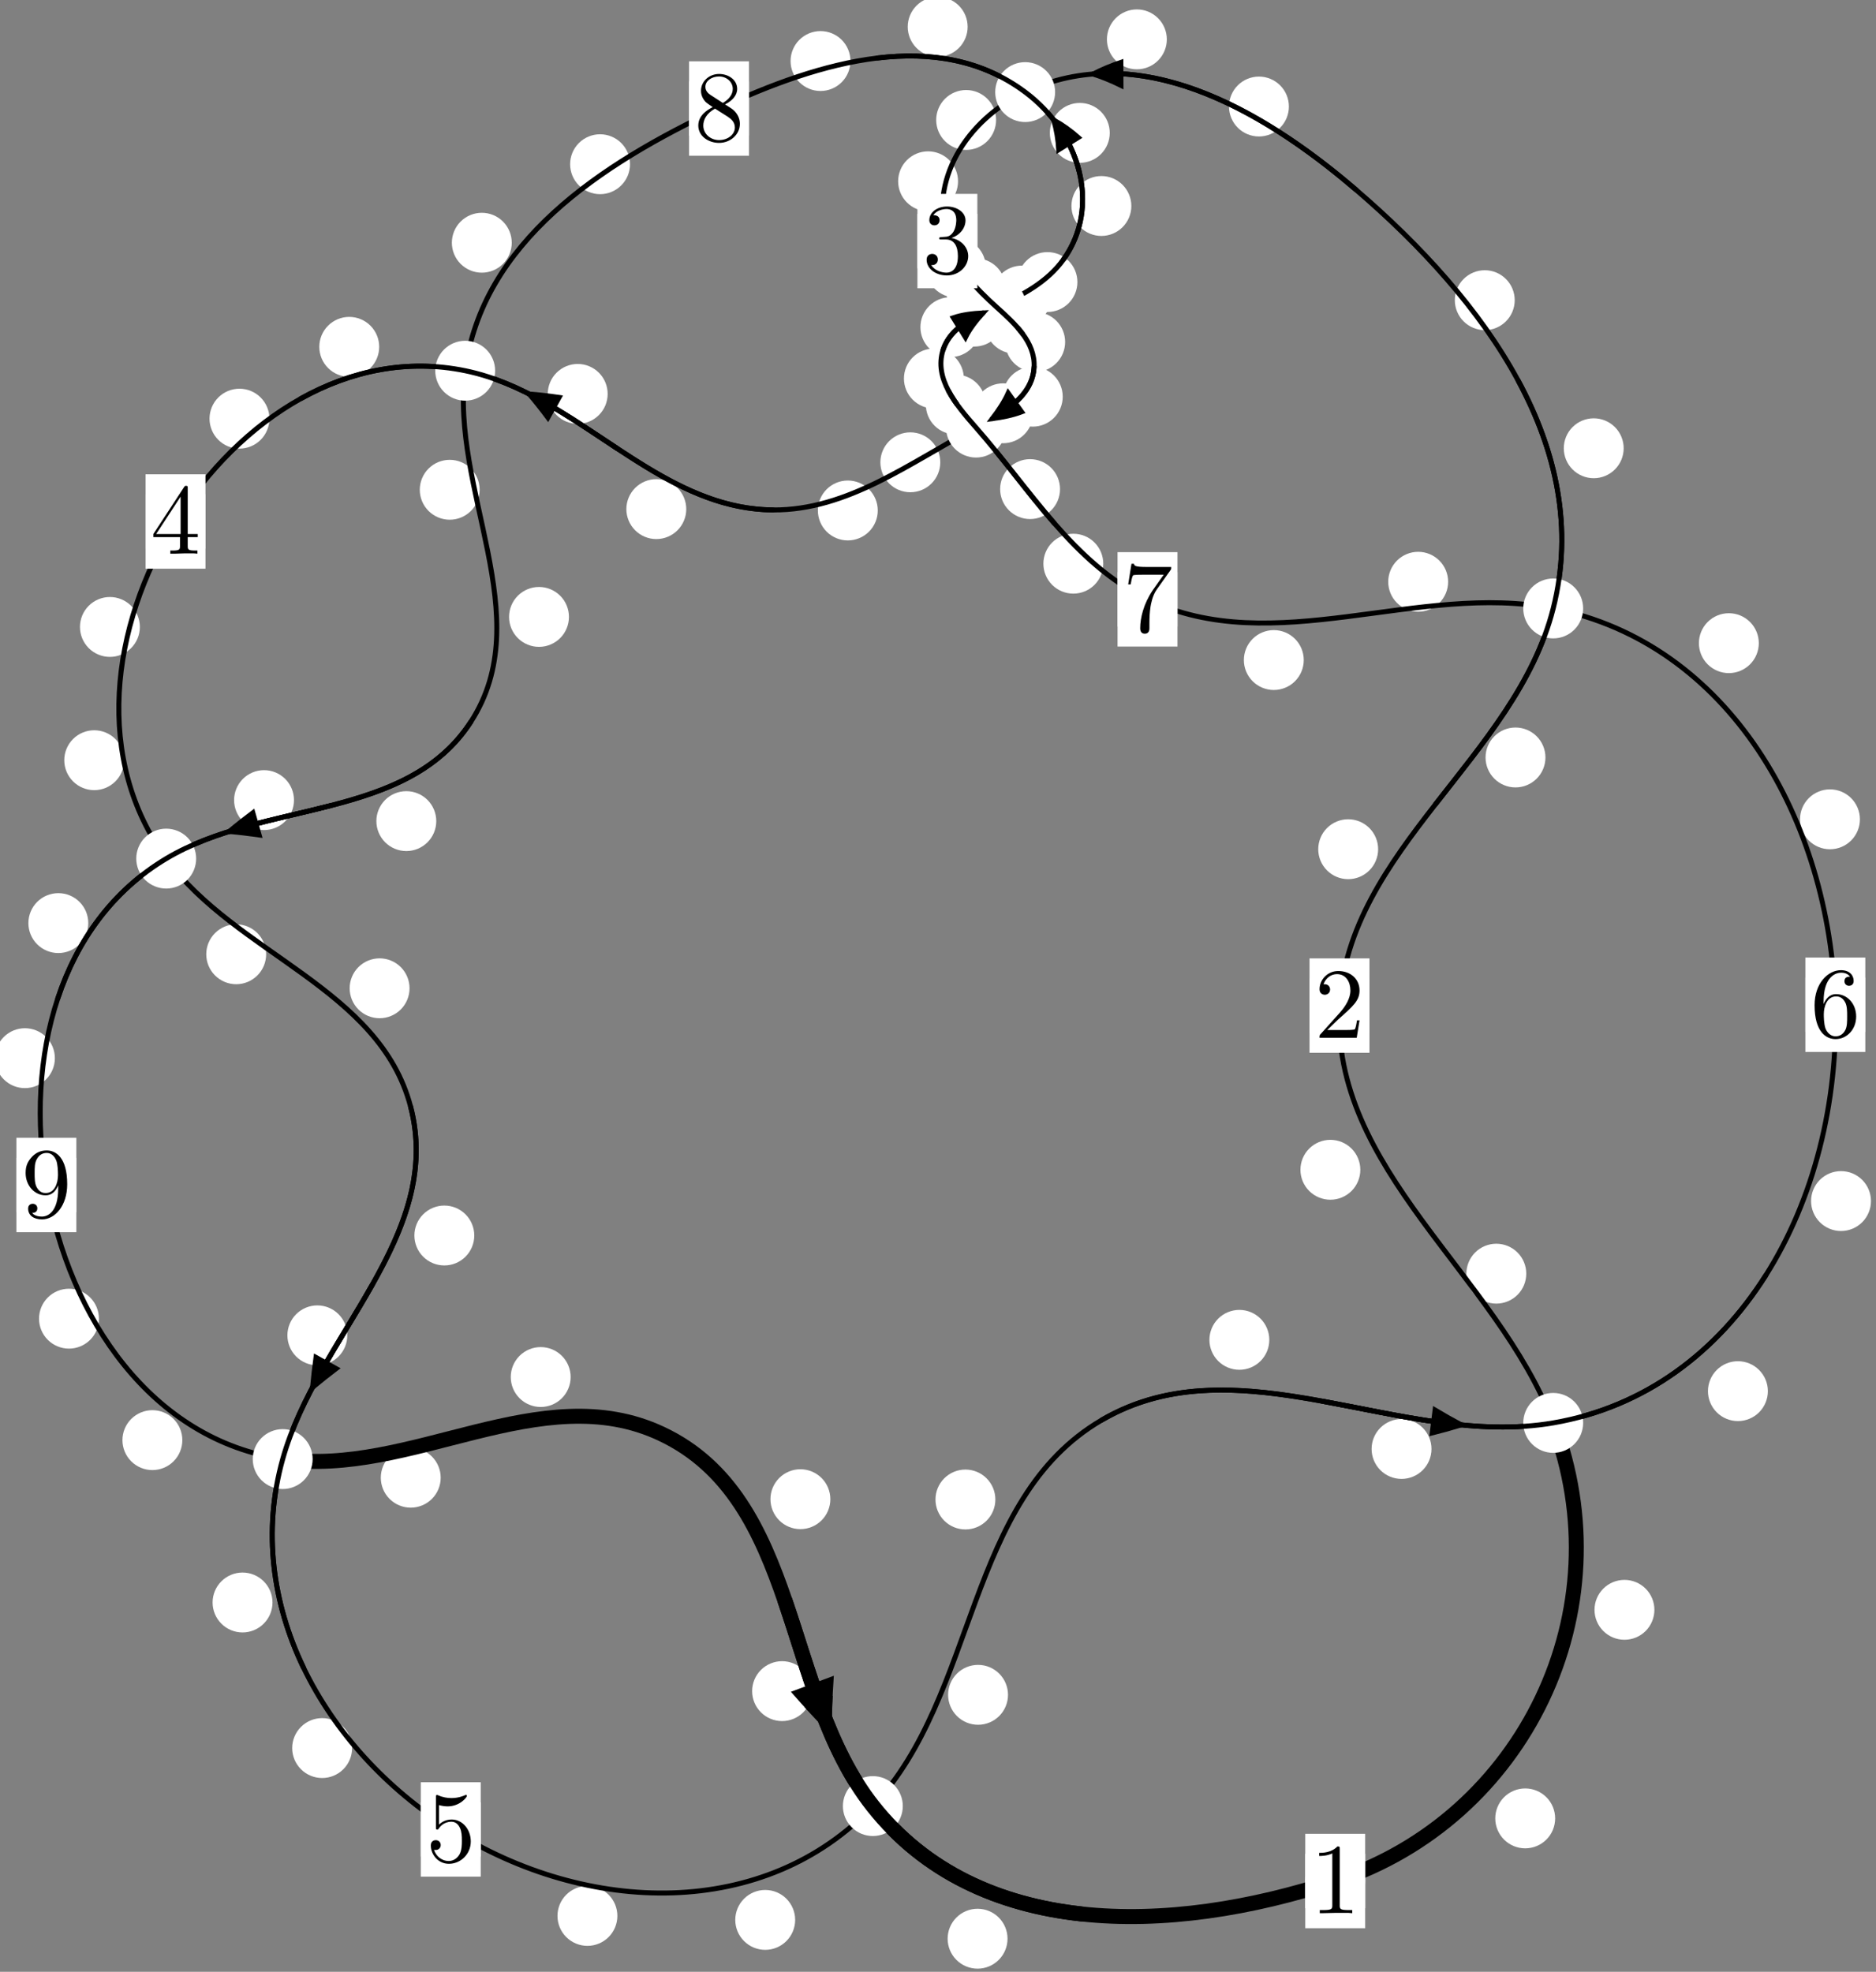 <?xml version="1.0"?>
<!-- Created by MetaPost 1.999 on 2021.07.06:0005 -->
<svg version="1.1" xmlns="http://www.w3.org/2000/svg" xmlns:xlink="http://www.w3.org/1999/xlink" width="187.213" height="196.778" viewBox="0 0 187.213 196.778">
<rect x="0" y="0" width="187.213" height="196.778" fill="#808080" stroke="none"/>
<!-- Original BoundingBox: -155.501526 -54.464813 31.711411 142.312958 -->
  <defs>
    <g transform="scale(0.01,0.01)" id="GLYPHcmr10_49">
      <path style="fill-rule: evenodd;" d="M294 -640C294 -664,294 -666,271 -666C209 -602,121 -602,89 -602L89 -571C109 -571,168 -571,220 -597L220 -79C220 -43,217 -31,127 -31L95 -31L95 -0L257 -0L130 -3L217 -3L257 -3L297 -3L384 -3L419 -0L419 -31L387 -31C297 -31,294 -42,294 -79"></path>
    </g>
    <g transform="scale(0.01,0.01)" id="GLYPHcmr10_50">
      <path style="fill-rule: evenodd;" d="M127 -77L233 -180C389 -318,449 -372,449 -472C449 -586,359 -666,237 -666C124 -666,50 -574,50 -485C50 -429,100 -429,103 -429C120 -429,155 -441,155 -482C155 -508,137 -534,102 -534C94 -534,92 -534,89 -533C112 -598,166 -635,224 -635C315 -635,358 -554,358 -472C358 -392,308 -313,253 -251L61 -37C50 -26,50 -24,50 -0L421 -0L449 -174L424 -174C419 -144,412 -100,402 -85C395 -77,329 -77,307 -77"></path>
    </g>
    <g transform="scale(0.01,0.01)" id="GLYPHcmr10_51">
      <path style="fill-rule: evenodd;" d="M290 -352C372 -379,430 -449,430 -528C430 -610,342 -666,246 -666C145 -666,69 -606,69 -530C69 -497,91 -478,120 -478C151 -478,171 -500,171 -529C171 -579,124 -579,109 -579C140 -628,206 -641,242 -641C283 -641,338 -619,338 -529C338 -517,336 -459,310 -415C280 -367,246 -364,221 -363C213 -362,189 -360,182 -360C174 -359,167 -358,167 -348C167 -337,174 -337,191 -337L235 -337C317 -337,354 -269,354 -171C354 -35,285 -6,241 -6C198 -6,123 -23,88 -82C123 -77,154 -99,154 -137C154 -173,127 -193,98 -193C74 -193,42 -179,42 -135C42 -44,135 22,244 22C366 22,457 -69,457 -171C457 -253,394 -331,290 -352"></path>
    </g>
    <g transform="scale(0.01,0.01)" id="GLYPHcmr10_52">
      <path style="fill-rule: evenodd;" d="M294 -165L294 -78C294 -42,292 -31,218 -31L197 -31L197 -0L332 -0L238 -3L290 -3L332 -3L374 -3L427 -3L468 -0L468 -31L447 -31C373 -31,371 -42,371 -78L371 -165L471 -165L471 -196L371 -196L371 -651C371 -671,371 -677,355 -677C346 -677,343 -677,335 -665L28 -196L28 -165M300 -196L56 -196L300 -569"></path>
    </g>
    <g transform="scale(0.01,0.01)" id="GLYPHcmr10_53">
      <path style="fill-rule: evenodd;" d="M449 -201C449 -320,367 -420,259 -420C211 -420,168 -404,132 -369L132 -564C152 -558,185 -551,217 -551C340 -551,410 -642,410 -655C410 -661,407 -666,400 -666C399 -666,397 -666,392 -663C372 -654,323 -634,256 -634C216 -634,170 -641,123 -662C115 -665,113 -665,111 -665C101 -665,101 -657,101 -641L101 -345C101 -327,101 -319,115 -319C122 -319,124 -322,128 -328C139 -344,176 -398,257 -398C309 -398,334 -352,342 -334C358 -297,360 -258,360 -208C360 -173,360 -113,336 -71C312 -32,275 -6,229 -6C156 -6,99 -59,82 -118C85 -117,88 -116,99 -116C132 -116,149 -141,149 -165C149 -189,132 -214,99 -214C85 -214,50 -207,50 -161C50 -75,119 22,231 22C347 22,449 -74,449 -201"></path>
    </g>
    <g transform="scale(0.01,0.01)" id="GLYPHcmr10_54">
      <path style="fill-rule: evenodd;" d="M132 -328L132 -352C132 -605,256 -641,307 -641C331 -641,373 -635,395 -601C380 -601,340 -601,340 -556C340 -525,364 -510,386 -510C402 -510,432 -519,432 -558C432 -618,388 -666,305 -666C177 -666,42 -537,42 -316C42 -49,158 22,251 22C362 22,457 -72,457 -204C457 -331,368 -427,257 -427C189 -427,152 -376,132 -328M251 -6C188 -6,158 -66,152 -81C134 -128,134 -208,134 -226C134 -304,166 -404,256 -404C272 -404,318 -404,349 -342C367 -305,367 -254,367 -205C367 -157,367 -107,350 -71C320 -11,274 -6,251 -6"></path>
    </g>
    <g transform="scale(0.01,0.01)" id="GLYPHcmr10_55">
      <path style="fill-rule: evenodd;" d="M476 -609C485 -621,485 -623,485 -644L242 -644C120 -644,118 -657,114 -676L89 -676L56 -470L81 -470C84 -486,93 -549,106 -561C113 -567,191 -567,204 -567L411 -567C400 -551,321 -442,299 -409C209 -274,176 -135,176 -33C176 -23,176 22,222 22C268 22,268 -23,268 -33L268 -84C268 -139,271 -194,279 -248C283 -271,297 -357,341 -419"></path>
    </g>
    <g transform="scale(0.01,0.01)" id="GLYPHcmr10_56">
      <path style="fill-rule: evenodd;" d="M163 -457C117 -487,113 -521,113 -538C113 -599,178 -641,249 -641C322 -641,386 -589,386 -517C386 -460,347 -412,287 -377M309 -362C381 -399,430 -451,430 -517C430 -609,341 -666,250 -666C150 -666,69 -592,69 -499C69 -481,71 -436,113 -389C124 -377,161 -352,186 -335C128 -306,42 -250,42 -151C42 -45,144 22,249 22C362 22,457 -61,457 -168C457 -204,446 -249,408 -291C389 -312,373 -322,309 -362M209 -320L332 -242C360 -223,407 -193,407 -132C407 -58,332 -6,250 -6C164 -6,92 -68,92 -151C92 -209,124 -273,209 -320"></path>
    </g>
    <g transform="scale(0.01,0.01)" id="GLYPHcmr10_57">
      <path style="fill-rule: evenodd;" d="M367 -318L367 -286C367 -52,263 -6,205 -6C188 -6,134 -8,107 -42C151 -42,159 -71,159 -88C159 -119,135 -134,113 -134C97 -134,67 -125,67 -86C67 -19,121 22,206 22C335 22,457 -114,457 -329C457 -598,342 -666,253 -666C198 -666,149 -648,106 -603C65 -558,42 -516,42 -441C42 -316,130 -218,242 -218C303 -218,344 -260,367 -318M243 -241C227 -241,181 -241,150 -304C132 -341,132 -391,132 -440C132 -494,132 -541,153 -578C180 -628,218 -641,253 -641C299 -641,332 -607,349 -562C361 -530,365 -467,365 -421C365 -338,331 -241,243 -241"></path>
    </g>
  </defs>
  <path d="M155.195 181.469C155.195 180.676,154.88 179.916,154.32 179.355C153.76 178.795,152.999 178.48,152.207 178.48C151.414 178.48,150.654 178.795,150.093 179.355C149.533 179.916,149.218 180.676,149.218 181.469C149.218 182.261,149.533 183.022,150.093 183.582C150.654 184.143,151.414 184.458,152.207 184.458C152.999 184.458,153.76 184.143,154.32 183.582C154.88 183.022,155.195 182.261,155.195 181.469Z" style="fill: rgb(100%,100%,100%);stroke: none;"></path>
  <path d="M136.235 187.718C136.235 186.926,135.92 186.165,135.36 185.605C134.799 185.045,134.039 184.73,133.247 184.73C132.454 184.73,131.694 185.045,131.133 185.605C130.573 186.165,130.258 186.926,130.258 187.718C130.258 188.511,130.573 189.271,131.133 189.832C131.694 190.392,132.454 190.707,133.247 190.707C134.039 190.707,134.799 190.392,135.36 189.832C135.92 189.271,136.235 188.511,136.235 187.718Z" style="fill: rgb(100%,100%,100%);stroke: none;"></path>
  <path d="M152.312 127.107C152.312 126.315,151.997 125.554,151.437 124.994C150.876 124.434,150.116 124.119,149.323 124.119C148.531 124.119,147.77 124.434,147.21 124.994C146.65 125.554,146.335 126.315,146.335 127.107C146.335 127.9,146.65 128.66,147.21 129.221C147.77 129.781,148.531 130.096,149.323 130.096C150.116 130.096,150.876 129.781,151.437 129.221C151.997 128.66,152.312 127.9,152.312 127.107Z" style="fill: rgb(100%,100%,100%);stroke: none;"></path>
  <path d="M165.099 160.654C165.099 159.862,164.784 159.102,164.224 158.541C163.663 157.981,162.903 157.666,162.111 157.666C161.318 157.666,160.558 157.981,159.997 158.541C159.437 159.102,159.122 159.862,159.122 160.654C159.122 161.447,159.437 162.207,159.997 162.768C160.558 163.328,161.318 163.643,162.111 163.643C162.903 163.643,163.663 163.328,164.224 162.768C164.784 162.207,165.099 161.447,165.099 160.654Z" style="fill: rgb(100%,100%,100%);stroke: none;"></path>
  <path d="M137.529 84.749C137.529 83.956,137.214 83.196,136.654 82.635C136.093 82.075,135.333 81.76,134.54 81.76C133.748 81.76,132.988 82.075,132.427 82.635C131.867 83.196,131.552 83.956,131.552 84.749C131.552 85.541,131.867 86.302,132.427 86.862C132.988 87.423,133.748 87.738,134.54 87.738C135.333 87.738,136.093 87.423,136.654 86.862C137.214 86.302,137.529 85.541,137.529 84.749Z" style="fill: rgb(100%,100%,100%);stroke: none;"></path>
  <path d="M135.752 116.74C135.752 115.947,135.437 115.187,134.877 114.626C134.316 114.066,133.556 113.751,132.763 113.751C131.971 113.751,131.21 114.066,130.65 114.626C130.09 115.187,129.775 115.947,129.775 116.74C129.775 117.532,130.09 118.292,130.65 118.853C131.21 119.413,131.971 119.728,132.763 119.728C133.556 119.728,134.316 119.413,134.877 118.853C135.437 118.292,135.752 117.532,135.752 116.74Z" style="fill: rgb(100%,100%,100%);stroke: none;"></path>
  <path d="M162.033 44.735C162.033 43.943,161.718 43.182,161.158 42.622C160.597 42.061,159.837 41.747,159.045 41.747C158.252 41.747,157.492 42.061,156.931 42.622C156.371 43.182,156.056 43.943,156.056 44.735C156.056 45.528,156.371 46.288,156.931 46.849C157.492 47.409,158.252 47.724,159.045 47.724C159.837 47.724,160.597 47.409,161.158 46.849C161.718 46.288,162.033 45.528,162.033 44.735Z" style="fill: rgb(100%,100%,100%);stroke: none;"></path>
  <path d="M154.226 75.593C154.226 74.8,153.911 74.04,153.351 73.48C152.79 72.919,152.03 72.604,151.237 72.604C150.445 72.604,149.684 72.919,149.124 73.48C148.564 74.04,148.249 74.8,148.249 75.593C148.249 76.386,148.564 77.146,149.124 77.706C149.684 78.267,150.445 78.582,151.237 78.582C152.03 78.582,152.79 78.267,153.351 77.706C153.911 77.146,154.226 76.386,154.226 75.593Z" style="fill: rgb(100%,100%,100%);stroke: none;"></path>
  <path d="M128.624 10.631C128.624 9.839,128.309 9.079,127.748 8.518C127.188 7.958,126.428 7.643,125.635 7.643C124.842 7.643,124.082 7.958,123.522 8.518C122.961 9.079,122.646 9.839,122.646 10.631C122.646 11.424,122.961 12.184,123.522 12.745C124.082 13.305,124.842 13.62,125.635 13.62C126.428 13.62,127.188 13.305,127.748 12.745C128.309 12.184,128.624 11.424,128.624 10.631Z" style="fill: rgb(100%,100%,100%);stroke: none;"></path>
  <path d="M151.159 29.957C151.159 29.164,150.844 28.404,150.284 27.844C149.723 27.283,148.963 26.968,148.171 26.968C147.378 26.968,146.618 27.283,146.057 27.844C145.497 28.404,145.182 29.164,145.182 29.957C145.182 30.75,145.497 31.51,146.057 32.07C146.618 32.631,147.378 32.946,148.171 32.946C148.963 32.946,149.723 32.631,150.284 32.07C150.844 31.51,151.159 30.75,151.159 29.957Z" style="fill: rgb(100%,100%,100%);stroke: none;"></path>
  <path d="M99.404 11.971C99.404 11.179,99.089 10.419,98.528 9.858C97.968 9.298,97.208 8.983,96.415 8.983C95.622 8.983,94.862 9.298,94.302 9.858C93.741 10.419,93.426 11.179,93.426 11.971C93.426 12.764,93.741 13.524,94.302 14.085C94.862 14.645,95.622 14.96,96.415 14.96C97.208 14.96,97.968 14.645,98.528 14.085C99.089 13.524,99.404 12.764,99.404 11.971Z" style="fill: rgb(100%,100%,100%);stroke: none;"></path>
  <path d="M116.442 3.928C116.442 3.135,116.127 2.375,115.566 1.815C115.006 1.254,114.246 0.939,113.453 0.939C112.66 0.939,111.9 1.254,111.34 1.815C110.779 2.375,110.464 3.135,110.464 3.928C110.464 4.721,110.779 5.481,111.34 6.041C111.9 6.602,112.66 6.917,113.453 6.917C114.246 6.917,115.006 6.602,115.566 6.041C116.127 5.481,116.442 4.721,116.442 3.928Z" style="fill: rgb(100%,100%,100%);stroke: none;"></path>
  <path d="M98.385 26.705C98.385 25.913,98.07 25.153,97.51 24.592C96.949 24.032,96.189 23.717,95.396 23.717C94.604 23.717,93.843 24.032,93.283 24.592C92.722 25.153,92.407 25.913,92.407 26.705C92.407 27.498,92.722 28.258,93.283 28.819C93.843 29.379,94.604 29.694,95.396 29.694C96.189 29.694,96.949 29.379,97.51 28.819C98.07 28.258,98.385 27.498,98.385 26.705Z" style="fill: rgb(100%,100%,100%);stroke: none;"></path>
  <path d="M95.607 18.092C95.607 17.299,95.292 16.539,94.731 15.979C94.171 15.418,93.411 15.103,92.618 15.103C91.825 15.103,91.065 15.418,90.505 15.979C89.944 16.539,89.629 17.299,89.629 18.092C89.629 18.885,89.944 19.645,90.505 20.205C91.065 20.766,91.825 21.081,92.618 21.081C93.411 21.081,94.171 20.766,94.731 20.205C95.292 19.645,95.607 18.885,95.607 18.092Z" style="fill: rgb(100%,100%,100%);stroke: none;"></path>
  <path d="M104.272 32.301C104.272 31.509,103.957 30.749,103.397 30.188C102.836 29.628,102.076 29.313,101.284 29.313C100.491 29.313,99.731 29.628,99.17 30.188C98.61 30.749,98.295 31.509,98.295 32.301C98.295 33.094,98.61 33.854,99.17 34.415C99.731 34.975,100.491 35.29,101.284 35.29C102.076 35.29,102.836 34.975,103.397 34.415C103.957 33.854,104.272 33.094,104.272 32.301Z" style="fill: rgb(100%,100%,100%);stroke: none;"></path>
  <path d="M100.354 28.767C100.354 27.974,100.039 27.214,99.479 26.653C98.918 26.093,98.158 25.778,97.366 25.778C96.573 25.778,95.813 26.093,95.252 26.653C94.692 27.214,94.377 27.974,94.377 28.767C94.377 29.559,94.692 30.319,95.252 30.88C95.813 31.44,96.573 31.755,97.366 31.755C98.158 31.755,98.918 31.44,99.479 30.88C100.039 30.319,100.354 29.559,100.354 28.767Z" style="fill: rgb(100%,100%,100%);stroke: none;"></path>
  <path d="M106.054 39.588C106.054 38.795,105.739 38.035,105.178 37.475C104.618 36.914,103.858 36.599,103.065 36.599C102.272 36.599,101.512 36.914,100.952 37.475C100.391 38.035,100.076 38.795,100.076 39.588C100.076 40.381,100.391 41.141,100.952 41.701C101.512 42.262,102.272 42.577,103.065 42.577C103.858 42.577,104.618 42.262,105.178 41.701C105.739 41.141,106.054 40.381,106.054 39.588Z" style="fill: rgb(100%,100%,100%);stroke: none;"></path>
  <path d="M106.294 34.128C106.294 33.335,105.979 32.575,105.418 32.014C104.858 31.454,104.098 31.139,103.305 31.139C102.512 31.139,101.752 31.454,101.192 32.014C100.631 32.575,100.316 33.335,100.316 34.128C100.316 34.92,100.631 35.68,101.192 36.241C101.752 36.801,102.512 37.116,103.305 37.116C104.098 37.116,104.858 36.801,105.418 36.241C105.979 35.68,106.294 34.92,106.294 34.128Z" style="fill: rgb(100%,100%,100%);stroke: none;"></path>
  <path d="M93.833 46.136C93.833 45.343,93.519 44.583,92.958 44.023C92.398 43.462,91.637 43.147,90.845 43.147C90.052 43.147,89.292 43.462,88.731 44.023C88.171 44.583,87.856 45.343,87.856 46.136C87.856 46.929,88.171 47.689,88.731 48.249C89.292 48.81,90.052 49.125,90.845 49.125C91.637 49.125,92.398 48.81,92.958 48.249C93.519 47.689,93.833 46.929,93.833 46.136Z" style="fill: rgb(100%,100%,100%);stroke: none;"></path>
  <path d="M103.094 41.245C103.094 40.452,102.779 39.692,102.218 39.131C101.658 38.571,100.898 38.256,100.105 38.256C99.312 38.256,98.552 38.571,97.992 39.131C97.431 39.692,97.116 40.452,97.116 41.245C97.116 42.037,97.431 42.797,97.992 43.358C98.552 43.918,99.312 44.233,100.105 44.233C100.898 44.233,101.658 43.918,102.218 43.358C102.779 42.797,103.094 42.037,103.094 41.245Z" style="fill: rgb(100%,100%,100%);stroke: none;"></path>
  <path d="M68.485 50.808C68.485 50.015,68.17 49.255,67.61 48.695C67.049 48.134,66.289 47.819,65.496 47.819C64.704 47.819,63.943 48.134,63.383 48.695C62.822 49.255,62.507 50.015,62.507 50.808C62.507 51.601,62.822 52.361,63.383 52.921C63.943 53.482,64.704 53.797,65.496 53.797C66.289 53.797,67.049 53.482,67.61 52.921C68.17 52.361,68.485 51.601,68.485 50.808Z" style="fill: rgb(100%,100%,100%);stroke: none;"></path>
  <path d="M87.596 50.943C87.596 50.151,87.281 49.39,86.721 48.83C86.16 48.269,85.4 47.954,84.607 47.954C83.815 47.954,83.054 48.269,82.494 48.83C81.934 49.39,81.619 50.151,81.619 50.943C81.619 51.736,81.934 52.496,82.494 53.057C83.054 53.617,83.815 53.932,84.607 53.932C85.4 53.932,86.16 53.617,86.721 53.057C87.281 52.496,87.596 51.736,87.596 50.943Z" style="fill: rgb(100%,100%,100%);stroke: none;"></path>
  <path d="M37.841 34.614C37.841 33.821,37.526 33.061,36.966 32.501C36.405 31.94,35.645 31.625,34.852 31.625C34.06 31.625,33.3 31.94,32.739 32.501C32.179 33.061,31.864 33.821,31.864 34.614C31.864 35.407,32.179 36.167,32.739 36.727C33.3 37.288,34.06 37.603,34.852 37.603C35.645 37.603,36.405 37.288,36.966 36.727C37.526 36.167,37.841 35.407,37.841 34.614Z" style="fill: rgb(100%,100%,100%);stroke: none;"></path>
  <path d="M60.641 39.31C60.641 38.517,60.326 37.757,59.766 37.197C59.205 36.636,58.445 36.321,57.652 36.321C56.86 36.321,56.1 36.636,55.539 37.197C54.979 37.757,54.664 38.517,54.664 39.31C54.664 40.103,54.979 40.863,55.539 41.423C56.1 41.984,56.86 42.299,57.652 42.299C58.445 42.299,59.205 41.984,59.766 41.423C60.326 40.863,60.641 40.103,60.641 39.31Z" style="fill: rgb(100%,100%,100%);stroke: none;"></path>
  <path d="M13.957 62.568C13.957 61.775,13.642 61.015,13.082 60.454C12.521 59.894,11.761 59.579,10.968 59.579C10.176 59.579,9.415 59.894,8.855 60.454C8.295 61.015,7.98 61.775,7.98 62.568C7.98 63.36,8.295 64.12,8.855 64.681C9.415 65.241,10.176 65.556,10.968 65.556C11.761 65.556,12.521 65.241,13.082 64.681C13.642 64.12,13.957 63.36,13.957 62.568Z" style="fill: rgb(100%,100%,100%);stroke: none;"></path>
  <path d="M26.886 41.781C26.886 40.988,26.571 40.228,26.011 39.668C25.451 39.107,24.69 38.792,23.898 38.792C23.105 38.792,22.345 39.107,21.784 39.668C21.224 40.228,20.909 40.988,20.909 41.781C20.909 42.574,21.224 43.334,21.784 43.894C22.345 44.455,23.105 44.77,23.898 44.77C24.69 44.77,25.451 44.455,26.011 43.894C26.571 43.334,26.886 42.574,26.886 41.781Z" style="fill: rgb(100%,100%,100%);stroke: none;"></path>
  <path d="M26.56 95.232C26.56 94.439,26.245 93.679,25.685 93.118C25.124 92.558,24.364 92.243,23.572 92.243C22.779 92.243,22.019 92.558,21.458 93.118C20.898 93.679,20.583 94.439,20.583 95.232C20.583 96.025,20.898 96.785,21.458 97.345C22.019 97.906,22.779 98.221,23.572 98.221C24.364 98.221,25.124 97.906,25.685 97.345C26.245 96.785,26.56 96.025,26.56 95.232Z" style="fill: rgb(100%,100%,100%);stroke: none;"></path>
  <path d="M12.391 75.866C12.391 75.073,12.076 74.313,11.516 73.753C10.955 73.192,10.195 72.877,9.402 72.877C8.61 72.877,7.849 73.192,7.289 73.753C6.728 74.313,6.414 75.073,6.414 75.866C6.414 76.659,6.728 77.419,7.289 77.979C7.849 78.54,8.61 78.855,9.402 78.855C10.195 78.855,10.955 78.54,11.516 77.979C12.076 77.419,12.391 76.659,12.391 75.866Z" style="fill: rgb(100%,100%,100%);stroke: none;"></path>
  <path d="M47.33 123.299C47.33 122.506,47.015 121.746,46.455 121.186C45.894 120.625,45.134 120.31,44.341 120.31C43.549 120.31,42.789 120.625,42.228 121.186C41.668 121.746,41.353 122.506,41.353 123.299C41.353 124.092,41.668 124.852,42.228 125.412C42.789 125.973,43.549 126.288,44.341 126.288C45.134 126.288,45.894 125.973,46.455 125.412C47.015 124.852,47.33 124.092,47.33 123.299Z" style="fill: rgb(100%,100%,100%);stroke: none;"></path>
  <path d="M40.87 98.627C40.87 97.835,40.555 97.075,39.995 96.514C39.434 95.954,38.674 95.639,37.881 95.639C37.089 95.639,36.328 95.954,35.768 96.514C35.208 97.075,34.893 97.835,34.893 98.627C34.893 99.42,35.208 100.18,35.768 100.741C36.328 101.301,37.089 101.616,37.881 101.616C38.674 101.616,39.434 101.301,39.995 100.741C40.555 100.18,40.87 99.42,40.87 98.627Z" style="fill: rgb(100%,100%,100%);stroke: none;"></path>
  <path d="M27.193 159.923C27.193 159.13,26.878 158.37,26.317 157.81C25.757 157.249,24.997 156.934,24.204 156.934C23.411 156.934,22.651 157.249,22.091 157.81C21.53 158.37,21.215 159.13,21.215 159.923C21.215 160.716,21.53 161.476,22.091 162.036C22.651 162.597,23.411 162.912,24.204 162.912C24.997 162.912,25.757 162.597,26.317 162.036C26.878 161.476,27.193 160.716,27.193 159.923Z" style="fill: rgb(100%,100%,100%);stroke: none;"></path>
  <path d="M34.658 133.263C34.658 132.47,34.343 131.71,33.783 131.15C33.222 130.589,32.462 130.274,31.669 130.274C30.877 130.274,30.117 130.589,29.556 131.15C28.996 131.71,28.681 132.47,28.681 133.263C28.681 134.056,28.996 134.816,29.556 135.376C30.117 135.937,30.877 136.252,31.669 136.252C32.462 136.252,33.222 135.937,33.783 135.376C34.343 134.816,34.658 134.056,34.658 133.263Z" style="fill: rgb(100%,100%,100%);stroke: none;"></path>
  <path d="M61.61 191.2C61.61 190.407,61.295 189.647,60.735 189.087C60.174 188.526,59.414 188.211,58.622 188.211C57.829 188.211,57.069 188.526,56.508 189.087C55.948 189.647,55.633 190.407,55.633 191.2C55.633 191.993,55.948 192.753,56.508 193.313C57.069 193.874,57.829 194.189,58.622 194.189C59.414 194.189,60.174 193.874,60.735 193.313C61.295 192.753,61.61 191.993,61.61 191.2Z" style="fill: rgb(100%,100%,100%);stroke: none;"></path>
  <path d="M35.137 174.451C35.137 173.658,34.822 172.898,34.261 172.338C33.701 171.777,32.941 171.462,32.148 171.462C31.355 171.462,30.595 171.777,30.035 172.338C29.474 172.898,29.159 173.658,29.159 174.451C29.159 175.244,29.474 176.004,30.035 176.564C30.595 177.125,31.355 177.44,32.148 177.44C32.941 177.44,33.701 177.125,34.261 176.564C34.822 176.004,35.137 175.244,35.137 174.451Z" style="fill: rgb(100%,100%,100%);stroke: none;"></path>
  <path d="M100.593 169.137C100.593 168.345,100.278 167.584,99.717 167.024C99.157 166.463,98.397 166.148,97.604 166.148C96.811 166.148,96.051 166.463,95.491 167.024C94.93 167.584,94.615 168.345,94.615 169.137C94.615 169.93,94.93 170.69,95.491 171.251C96.051 171.811,96.811 172.126,97.604 172.126C98.397 172.126,99.157 171.811,99.717 171.251C100.278 170.69,100.593 169.93,100.593 169.137Z" style="fill: rgb(100%,100%,100%);stroke: none;"></path>
  <path d="M79.352 191.599C79.352 190.806,79.037 190.046,78.477 189.485C77.917 188.925,77.156 188.61,76.364 188.61C75.571 188.61,74.811 188.925,74.25 189.485C73.69 190.046,73.375 190.806,73.375 191.599C73.375 192.391,73.69 193.152,74.25 193.712C74.811 194.273,75.571 194.588,76.364 194.588C77.156 194.588,77.917 194.273,78.477 193.712C79.037 193.152,79.352 192.391,79.352 191.599Z" style="fill: rgb(100%,100%,100%);stroke: none;"></path>
  <path d="M126.669 133.712C126.669 132.919,126.354 132.159,125.794 131.598C125.234 131.038,124.473 130.723,123.681 130.723C122.888 130.723,122.128 131.038,121.567 131.598C121.007 132.159,120.692 132.919,120.692 133.712C120.692 134.504,121.007 135.264,121.567 135.825C122.128 136.385,122.888 136.7,123.681 136.7C124.473 136.7,125.234 136.385,125.794 135.825C126.354 135.264,126.669 134.504,126.669 133.712Z" style="fill: rgb(100%,100%,100%);stroke: none;"></path>
  <path d="M99.331 149.645C99.331 148.852,99.016 148.092,98.456 147.532C97.896 146.971,97.135 146.656,96.343 146.656C95.55 146.656,94.79 146.971,94.229 147.532C93.669 148.092,93.354 148.852,93.354 149.645C93.354 150.438,93.669 151.198,94.229 151.758C94.79 152.319,95.55 152.634,96.343 152.634C97.135 152.634,97.896 152.319,98.456 151.758C99.016 151.198,99.331 150.438,99.331 149.645Z" style="fill: rgb(100%,100%,100%);stroke: none;"></path>
  <path d="M176.422 138.832C176.422 138.039,176.107 137.279,175.546 136.718C174.986 136.158,174.226 135.843,173.433 135.843C172.64 135.843,171.88 136.158,171.32 136.718C170.759 137.279,170.444 138.039,170.444 138.832C170.444 139.624,170.759 140.384,171.32 140.945C171.88 141.505,172.64 141.82,173.433 141.82C174.226 141.82,174.986 141.505,175.546 140.945C176.107 140.384,176.422 139.624,176.422 138.832Z" style="fill: rgb(100%,100%,100%);stroke: none;"></path>
  <path d="M142.854 144.601C142.854 143.809,142.539 143.049,141.979 142.488C141.418 141.928,140.658 141.613,139.866 141.613C139.073 141.613,138.313 141.928,137.752 142.488C137.192 143.049,136.877 143.809,136.877 144.601C136.877 145.394,137.192 146.154,137.752 146.715C138.313 147.275,139.073 147.59,139.866 147.59C140.658 147.59,141.418 147.275,141.979 146.715C142.539 146.154,142.854 145.394,142.854 144.601Z" style="fill: rgb(100%,100%,100%);stroke: none;"></path>
  <path d="M185.608 81.765C185.608 80.972,185.293 80.212,184.732 79.651C184.172 79.091,183.412 78.776,182.619 78.776C181.826 78.776,181.066 79.091,180.506 79.651C179.945 80.212,179.63 80.972,179.63 81.765C179.63 82.557,179.945 83.317,180.506 83.878C181.066 84.438,181.826 84.753,182.619 84.753C183.412 84.753,184.172 84.438,184.732 83.878C185.293 83.317,185.608 82.557,185.608 81.765Z" style="fill: rgb(100%,100%,100%);stroke: none;"></path>
  <path d="M186.711 119.861C186.711 119.068,186.396 118.308,185.836 117.747C185.276 117.187,184.515 116.872,183.723 116.872C182.93 116.872,182.17 117.187,181.609 117.747C181.049 118.308,180.734 119.068,180.734 119.861C180.734 120.653,181.049 121.414,181.609 121.974C182.17 122.535,182.93 122.85,183.723 122.85C184.515 122.85,185.276 122.535,185.836 121.974C186.396 121.414,186.711 120.653,186.711 119.861Z" style="fill: rgb(100%,100%,100%);stroke: none;"></path>
  <path d="M144.514 58.058C144.514 57.265,144.199 56.505,143.638 55.945C143.078 55.384,142.318 55.069,141.525 55.069C140.732 55.069,139.972 55.384,139.411 55.945C138.851 56.505,138.536 57.265,138.536 58.058C138.536 58.851,138.851 59.611,139.411 60.171C139.972 60.732,140.732 61.047,141.525 61.047C142.318 61.047,143.078 60.732,143.638 60.171C144.199 59.611,144.514 58.851,144.514 58.058Z" style="fill: rgb(100%,100%,100%);stroke: none;"></path>
  <path d="M175.518 64.185C175.518 63.392,175.203 62.632,174.642 62.072C174.082 61.511,173.321 61.196,172.529 61.196C171.736 61.196,170.976 61.511,170.415 62.072C169.855 62.632,169.54 63.392,169.54 64.185C169.54 64.978,169.855 65.738,170.415 66.298C170.976 66.859,171.736 67.174,172.529 67.174C173.321 67.174,174.082 66.859,174.642 66.298C175.203 65.738,175.518 64.978,175.518 64.185Z" style="fill: rgb(100%,100%,100%);stroke: none;"></path>
  <path d="M110.099 56.254C110.099 55.461,109.784 54.701,109.224 54.14C108.663 53.58,107.903 53.265,107.111 53.265C106.318 53.265,105.558 53.58,104.997 54.14C104.437 54.701,104.122 55.461,104.122 56.254C104.122 57.046,104.437 57.807,104.997 58.367C105.558 58.928,106.318 59.242,107.111 59.242C107.903 59.242,108.663 58.928,109.224 58.367C109.784 57.807,110.099 57.046,110.099 56.254Z" style="fill: rgb(100%,100%,100%);stroke: none;"></path>
  <path d="M130.107 65.871C130.107 65.078,129.792 64.318,129.232 63.757C128.671 63.197,127.911 62.882,127.119 62.882C126.326 62.882,125.566 63.197,125.005 63.757C124.445 64.318,124.13 65.078,124.13 65.871C124.13 66.663,124.445 67.424,125.005 67.984C125.566 68.544,126.326 68.859,127.119 68.859C127.911 68.859,128.671 68.544,129.232 67.984C129.792 67.424,130.107 66.663,130.107 65.871Z" style="fill: rgb(100%,100%,100%);stroke: none;"></path>
  <path d="M98.368 40.373C98.368 39.581,98.053 38.82,97.493 38.26C96.932 37.699,96.172 37.385,95.379 37.385C94.587 37.385,93.826 37.699,93.266 38.26C92.706 38.82,92.391 39.581,92.391 40.373C92.391 41.166,92.706 41.926,93.266 42.487C93.826 43.047,94.587 43.362,95.379 43.362C96.172 43.362,96.932 43.047,97.493 42.487C98.053 41.926,98.368 41.166,98.368 40.373Z" style="fill: rgb(100%,100%,100%);stroke: none;"></path>
  <path d="M105.784 48.811C105.784 48.018,105.469 47.258,104.909 46.698C104.348 46.137,103.588 45.822,102.795 45.822C102.003 45.822,101.243 46.137,100.682 46.698C100.122 47.258,99.807 48.018,99.807 48.811C99.807 49.604,100.122 50.364,100.682 50.925C101.243 51.485,102.003 51.8,102.795 51.8C103.588 51.8,104.348 51.485,104.909 50.925C105.469 50.364,105.784 49.604,105.784 48.811Z" style="fill: rgb(100%,100%,100%);stroke: none;"></path>
  <path d="M97.829 32.649C97.829 31.856,97.514 31.096,96.953 30.535C96.393 29.975,95.633 29.66,94.84 29.66C94.047 29.66,93.287 29.975,92.727 30.535C92.166 31.096,91.851 31.856,91.851 32.649C91.851 33.441,92.166 34.202,92.727 34.762C93.287 35.322,94.047 35.637,94.84 35.637C95.633 35.637,96.393 35.322,96.953 34.762C97.514 34.202,97.829 33.441,97.829 32.649Z" style="fill: rgb(100%,100%,100%);stroke: none;"></path>
  <path d="M96.184 37.776C96.184 36.983,95.869 36.223,95.309 35.663C94.748 35.102,93.988 34.787,93.196 34.787C92.403 34.787,91.643 35.102,91.082 35.663C90.522 36.223,90.207 36.983,90.207 37.776C90.207 38.569,90.522 39.329,91.082 39.889C91.643 40.45,92.403 40.765,93.196 40.765C93.988 40.765,94.748 40.45,95.309 39.889C95.869 39.329,96.184 38.569,96.184 37.776Z" style="fill: rgb(100%,100%,100%);stroke: none;"></path>
  <path d="M104.976 29.496C104.976 28.703,104.661 27.943,104.1 27.382C103.54 26.822,102.78 26.507,101.987 26.507C101.194 26.507,100.434 26.822,99.874 27.382C99.313 27.943,98.998 28.703,98.998 29.496C98.998 30.288,99.313 31.049,99.874 31.609C100.434 32.17,101.194 32.484,101.987 32.484C102.78 32.484,103.54 32.17,104.1 31.609C104.661 31.049,104.976 30.288,104.976 29.496Z" style="fill: rgb(100%,100%,100%);stroke: none;"></path>
  <path d="M100.216 31.599C100.216 30.806,99.901 30.046,99.34 29.485C98.78 28.925,98.02 28.61,97.227 28.61C96.434 28.61,95.674 28.925,95.114 29.485C94.553 30.046,94.238 30.806,94.238 31.599C94.238 32.391,94.553 33.152,95.114 33.712C95.674 34.273,96.434 34.587,97.227 34.587C98.02 34.587,98.78 34.273,99.34 33.712C99.901 33.152,100.216 32.391,100.216 31.599Z" style="fill: rgb(100%,100%,100%);stroke: none;"></path>
  <path d="M112.901 20.557C112.901 19.764,112.586 19.004,112.026 18.444C111.465 17.883,110.705 17.568,109.913 17.568C109.12 17.568,108.36 17.883,107.799 18.444C107.239 19.004,106.924 19.764,106.924 20.557C106.924 21.35,107.239 22.11,107.799 22.67C108.36 23.231,109.12 23.546,109.913 23.546C110.705 23.546,111.465 23.231,112.026 22.67C112.586 22.11,112.901 21.35,112.901 20.557Z" style="fill: rgb(100%,100%,100%);stroke: none;"></path>
  <path d="M107.518 28.147C107.518 27.355,107.203 26.595,106.643 26.034C106.082 25.474,105.322 25.159,104.529 25.159C103.737 25.159,102.976 25.474,102.416 26.034C101.855 26.595,101.54 27.355,101.54 28.147C101.54 28.94,101.855 29.7,102.416 30.261C102.976 30.821,103.737 31.136,104.529 31.136C105.322 31.136,106.082 30.821,106.643 30.261C107.203 29.7,107.518 28.94,107.518 28.147Z" style="fill: rgb(100%,100%,100%);stroke: none;"></path>
  <path d="M96.564 2.676C96.564 1.883,96.249 1.123,95.688 0.562C95.128 0.002,94.368 -0.313,93.575 -0.313C92.782 -0.313,92.022 0.002,91.462 0.562C90.901 1.123,90.586 1.883,90.586 2.676C90.586 3.468,90.901 4.229,91.462 4.789C92.022 5.35,92.782 5.665,93.575 5.665C94.368 5.665,95.128 5.35,95.688 4.789C96.249 4.229,96.564 3.468,96.564 2.676Z" style="fill: rgb(100%,100%,100%);stroke: none;"></path>
  <path d="M110.747 13.261C110.747 12.468,110.432 11.708,109.871 11.148C109.311 10.587,108.551 10.272,107.758 10.272C106.965 10.272,106.205 10.587,105.645 11.148C105.084 11.708,104.769 12.468,104.769 13.261C104.769 14.054,105.084 14.814,105.645 15.374C106.205 15.935,106.965 16.25,107.758 16.25C108.551 16.25,109.311 15.935,109.871 15.374C110.432 14.814,110.747 14.054,110.747 13.261Z" style="fill: rgb(100%,100%,100%);stroke: none;"></path>
  <path d="M62.872 16.388C62.872 15.595,62.557 14.835,61.996 14.275C61.436 13.714,60.675 13.399,59.883 13.399C59.09 13.399,58.33 13.714,57.769 14.275C57.209 14.835,56.894 15.595,56.894 16.388C56.894 17.181,57.209 17.941,57.769 18.501C58.33 19.062,59.09 19.377,59.883 19.377C60.675 19.377,61.436 19.062,61.996 18.501C62.557 17.941,62.872 17.181,62.872 16.388Z" style="fill: rgb(100%,100%,100%);stroke: none;"></path>
  <path d="M84.871 6.091C84.871 5.298,84.556 4.538,83.996 3.978C83.435 3.417,82.675 3.102,81.882 3.102C81.09 3.102,80.329 3.417,79.769 3.978C79.209 4.538,78.894 5.298,78.894 6.091C78.894 6.884,79.209 7.644,79.769 8.204C80.329 8.765,81.09 9.08,81.882 9.08C82.675 9.08,83.435 8.765,83.996 8.204C84.556 7.644,84.871 6.884,84.871 6.091Z" style="fill: rgb(100%,100%,100%);stroke: none;"></path>
  <path d="M47.868 48.877C47.868 48.084,47.553 47.324,46.993 46.764C46.432 46.203,45.672 45.888,44.88 45.888C44.087 45.888,43.327 46.203,42.766 46.764C42.206 47.324,41.891 48.084,41.891 48.877C41.891 49.67,42.206 50.43,42.766 50.99C43.327 51.551,44.087 51.866,44.88 51.866C45.672 51.866,46.432 51.551,46.993 50.99C47.553 50.43,47.868 49.67,47.868 48.877Z" style="fill: rgb(100%,100%,100%);stroke: none;"></path>
  <path d="M51.07 24.224C51.07 23.431,50.755 22.671,50.195 22.11C49.634 21.55,48.874 21.235,48.082 21.235C47.289 21.235,46.529 21.55,45.968 22.11C45.408 22.671,45.093 23.431,45.093 24.224C45.093 25.016,45.408 25.776,45.968 26.337C46.529 26.897,47.289 27.212,48.082 27.212C48.874 27.212,49.634 26.897,50.195 26.337C50.755 25.776,51.07 25.016,51.07 24.224Z" style="fill: rgb(100%,100%,100%);stroke: none;"></path>
  <path d="M43.537 81.944C43.537 81.152,43.223 80.392,42.662 79.831C42.102 79.271,41.341 78.956,40.549 78.956C39.756 78.956,38.996 79.271,38.435 79.831C37.875 80.392,37.56 81.152,37.56 81.944C37.56 82.737,37.875 83.497,38.435 84.058C38.996 84.618,39.756 84.933,40.549 84.933C41.341 84.933,42.102 84.618,42.662 84.058C43.223 83.497,43.537 82.737,43.537 81.944Z" style="fill: rgb(100%,100%,100%);stroke: none;"></path>
  <path d="M56.778 61.566C56.778 60.773,56.463 60.013,55.903 59.452C55.342 58.892,54.582 58.577,53.789 58.577C52.997 58.577,52.237 58.892,51.676 59.452C51.116 60.013,50.801 60.773,50.801 61.566C50.801 62.358,51.116 63.118,51.676 63.679C52.237 64.239,52.997 64.554,53.789 64.554C54.582 64.554,55.342 64.239,55.903 63.679C56.463 63.118,56.778 62.358,56.778 61.566Z" style="fill: rgb(100%,100%,100%);stroke: none;"></path>
  <path d="M8.81 92.122C8.81 91.329,8.496 90.569,7.935 90.008C7.375 89.448,6.614 89.133,5.822 89.133C5.029 89.133,4.269 89.448,3.708 90.008C3.148 90.569,2.833 91.329,2.833 92.122C2.833 92.914,3.148 93.675,3.708 94.235C4.269 94.796,5.029 95.111,5.822 95.111C6.614 95.111,7.375 94.796,7.935 94.235C8.496 93.675,8.81 92.914,8.81 92.122Z" style="fill: rgb(100%,100%,100%);stroke: none;"></path>
  <path d="M29.338 79.848C29.338 79.055,29.023 78.295,28.463 77.735C27.902 77.174,27.142 76.859,26.35 76.859C25.557 76.859,24.797 77.174,24.236 77.735C23.676 78.295,23.361 79.055,23.361 79.848C23.361 80.641,23.676 81.401,24.236 81.961C24.797 82.522,25.557 82.837,26.35 82.837C27.142 82.837,27.902 82.522,28.463 81.961C29.023 81.401,29.338 80.641,29.338 79.848Z" style="fill: rgb(100%,100%,100%);stroke: none;"></path>
  <path d="M9.872 131.599C9.872 130.806,9.557 130.046,8.997 129.485C8.436 128.925,7.676 128.61,6.883 128.61C6.091 128.61,5.331 128.925,4.77 129.485C4.21 130.046,3.895 130.806,3.895 131.599C3.895 132.391,4.21 133.151,4.77 133.712C5.331 134.272,6.091 134.587,6.883 134.587C7.676 134.587,8.436 134.272,8.997 133.712C9.557 133.151,9.872 132.391,9.872 131.599Z" style="fill: rgb(100%,100%,100%);stroke: none;"></path>
  <path d="M5.476 105.602C5.476 104.809,5.161 104.049,4.601 103.488C4.04 102.928,3.28 102.613,2.487 102.613C1.695 102.613,0.934 102.928,0.374 103.488C-0.187 104.049,-0.502 104.809,-0.502 105.602C-0.502 106.394,-0.187 107.155,0.374 107.715C0.934 108.276,1.695 108.59,2.487 108.59C3.28 108.59,4.04 108.276,4.601 107.715C5.161 107.155,5.476 106.394,5.476 105.602Z" style="fill: rgb(100%,100%,100%);stroke: none;"></path>
  <path d="M43.978 147.47C43.978 146.677,43.663 145.917,43.103 145.356C42.542 144.796,41.782 144.481,40.989 144.481C40.197 144.481,39.436 144.796,38.876 145.356C38.315 145.917,38.001 146.677,38.001 147.47C38.001 148.262,38.315 149.022,38.876 149.583C39.436 150.143,40.197 150.458,40.989 150.458C41.782 150.458,42.542 150.143,43.103 149.583C43.663 149.022,43.978 148.262,43.978 147.47Z" style="fill: rgb(100%,100%,100%);stroke: none;"></path>
  <path d="M18.196 143.72C18.196 142.927,17.881 142.167,17.321 141.607C16.761 141.046,16 140.731,15.208 140.731C14.415 140.731,13.655 141.046,13.094 141.607C12.534 142.167,12.219 142.927,12.219 143.72C12.219 144.513,12.534 145.273,13.094 145.833C13.655 146.394,14.415 146.709,15.208 146.709C16 146.709,16.761 146.394,17.321 145.833C17.881 145.273,18.196 144.513,18.196 143.72Z" style="fill: rgb(100%,100%,100%);stroke: none;"></path>
  <path d="M82.863 149.613C82.863 148.821,82.548 148.061,81.988 147.5C81.427 146.94,80.667 146.625,79.874 146.625C79.082 146.625,78.322 146.94,77.761 147.5C77.201 148.061,76.886 148.821,76.886 149.613C76.886 150.406,77.201 151.166,77.761 151.727C78.322 152.287,79.082 152.602,79.874 152.602C80.667 152.602,81.427 152.287,81.988 151.727C82.548 151.166,82.863 150.406,82.863 149.613Z" style="fill: rgb(100%,100%,100%);stroke: none;"></path>
  <path d="M56.947 137.423C56.947 136.63,56.632 135.87,56.072 135.31C55.511 134.749,54.751 134.434,53.959 134.434C53.166 134.434,52.406 134.749,51.845 135.31C51.285 135.87,50.97 136.63,50.97 137.423C50.97 138.216,51.285 138.976,51.845 139.536C52.406 140.097,53.166 140.412,53.959 140.412C54.751 140.412,55.511 140.097,56.072 139.536C56.632 138.976,56.947 138.216,56.947 137.423Z" style="fill: rgb(100%,100%,100%);stroke: none;"></path>
  <path d="M100.545 193.476C100.545 192.683,100.23 191.923,99.67 191.363C99.109 190.802,98.349 190.487,97.557 190.487C96.764 190.487,96.004 190.802,95.443 191.363C94.883 191.923,94.568 192.683,94.568 193.476C94.568 194.269,94.883 195.029,95.443 195.589C96.004 196.15,96.764 196.465,97.557 196.465C98.349 196.465,99.109 196.15,99.67 195.589C100.23 195.029,100.545 194.269,100.545 193.476Z" style="fill: rgb(100%,100%,100%);stroke: none;"></path>
  <path d="M81.035 168.769C81.035 167.976,80.721 167.216,80.16 166.656C79.6 166.095,78.839 165.78,78.047 165.78C77.254 165.78,76.494 166.095,75.933 166.656C75.373 167.216,75.058 167.976,75.058 168.769C75.058 169.562,75.373 170.322,75.933 170.882C76.494 171.443,77.254 171.758,78.047 171.758C78.839 171.758,79.6 171.443,80.16 170.882C80.721 170.322,81.035 169.562,81.035 168.769Z" style="fill: rgb(100%,100%,100%);stroke: none;"></path>
  <path d="M133.247 187.718C152.207 181.469,162.111 160.654,155 142C149.323 127.107,132.763 116.74,133.674 100.354C134.54 84.749,151.237 75.593,155 60.721C159.045 44.735,148.171 29.957,135.315 18.933C125.635 10.631,113.453 3.928,102.305 9.191C96.415 11.971,92.618 18.092,94.543 24.059C95.396 26.705,97.366 28.767,99.427 30.627C101.284 32.301,103.305 34.128,103.196 36.605C103.065 39.588,100.105 41.245,97.401 42.673C90.845 46.136,84.607 50.943,77.151 50.89C65.496 50.808,57.652 39.31,46.423 36.997C34.852 34.614,23.898 41.781,17.515 52.043C10.968 62.568,9.402 75.866,16.587 85.685C23.572 95.232,37.881 98.627,40.971 110.426C44.341 123.299,31.669 133.263,28.212 145.611C24.204 159.923,32.148 174.451,44.983 182.571C58.622 191.2,76.364 191.599,87.105 180.24C97.604 169.137,96.343 149.645,109.954 141.712C123.681 133.712,139.866 144.601,155 142C173.433 138.832,183.723 119.861,183.155 100.27C182.619 81.765,172.529 64.185,155 60.721C141.525 58.058,127.119 65.871,114.516 59.813C107.111 56.254,102.795 48.811,97.401 42.673C95.379 40.373,93.196 37.776,94.11 34.925C94.84 32.649,97.227 31.599,99.427 30.627C101.987 29.496,104.529 28.147,106.15 25.862C109.913 20.557,107.758 13.261,102.305 9.191C93.575 2.676,81.882 6.091,71.756 10.831C59.883 16.388,48.082 24.224,46.423 36.997C44.88 48.877,53.789 61.566,46.978 72.049C40.549 81.944,26.35 79.848,16.587 85.685C5.822 92.122,2.487 105.602,4.628 118.26C6.883 131.599,15.208 143.72,28.212 145.611C40.989 147.47,53.959 137.423,66 143.087C79.874 149.613,78.047 168.769,87.105 180.24C97.557 193.476,116.61 193.202,133.247 187.718" style="stroke:rgb(0%,0%,0%); stroke-width: 0.498;stroke-linecap: round;stroke-linejoin: round;stroke-miterlimit: 10;fill: none;"></path>
  <path d="M133.247 187.718C152.207 181.469,162.111 160.654,155 142" style="stroke:rgb(0%,0%,0%); stroke-width: 1.494;stroke-linecap: round;stroke-linejoin: round;stroke-miterlimit: 10;fill: none;"></path>
  <path d="M28.212 145.611C40.989 147.47,53.959 137.423,66 143.087C79.874 149.613,78.047 168.769,87.105 180.24C97.557 193.476,116.61 193.202,133.247 187.718" style="stroke:rgb(0%,0%,0%); stroke-width: 1.494;stroke-linecap: round;stroke-linejoin: round;stroke-miterlimit: 10;fill: none;"></path>
  <path d="M157.989 142C157.989 141.207,157.674 140.447,157.113 139.887C156.553 139.326,155.793 139.011,155 139.011C154.207 139.011,153.447 139.326,152.887 139.887C152.326 140.447,152.011 141.207,152.011 142C152.011 142.793,152.326 143.553,152.887 144.113C153.447 144.674,154.207 144.989,155 144.989C155.793 144.989,156.553 144.674,157.113 144.113C157.674 143.553,157.989 142.793,157.989 142Z" style="fill: rgb(100%,100%,100%);stroke: none;"></path>
  <path d="M131.949 139.831C139.603 141.229,147.433 143.301,155 142C164.217 140.416,171.397 134.881,176.203 127.293" style="stroke:rgb(0%,0%,0%); stroke-width: 0.498;stroke-linecap: round;stroke-linejoin: round;stroke-miterlimit: 10;fill: none;"></path>
  <path d="M105.293 9.191C105.293 8.398,104.979 7.638,104.418 7.078C103.858 6.517,103.097 6.202,102.305 6.202C101.512 6.202,100.752 6.517,100.191 7.078C99.631 7.638,99.316 8.398,99.316 9.191C99.316 9.984,99.631 10.744,100.191 11.304C100.752 11.865,101.512 12.18,102.305 12.18C103.097 12.18,103.858 11.865,104.418 11.304C104.979 10.744,105.293 9.984,105.293 9.191Z" style="fill: rgb(100%,100%,100%);stroke: none;"></path>
  <path d="M107.683 17.063C106.933 14.068,105.031 11.226,102.305 9.191C97.94 5.933,92.834 5.158,87.554 5.79" style="stroke:rgb(0%,0%,0%); stroke-width: 0.498;stroke-linecap: round;stroke-linejoin: round;stroke-miterlimit: 10;fill: none;"></path>
  <path d="M100.389 42.673C100.389 41.88,100.074 41.12,99.514 40.56C98.953 39.999,98.193 39.684,97.401 39.684C96.608 39.684,95.848 39.999,95.287 40.56C94.727 41.12,94.412 41.88,94.412 42.673C94.412 43.466,94.727 44.226,95.287 44.786C95.848 45.347,96.608 45.662,97.401 45.662C98.193 45.662,98.953 45.347,99.514 44.786C100.074 44.226,100.389 43.466,100.389 42.673Z" style="fill: rgb(100%,100%,100%);stroke: none;"></path>
  <path d="M105.204 52.21C102.526 49.137,100.098 45.742,97.401 42.673C96.39 41.523,95.339 40.299,94.654 39.006" style="stroke:rgb(0%,0%,0%); stroke-width: 0.498;stroke-linecap: round;stroke-linejoin: round;stroke-miterlimit: 10;fill: none;"></path>
  <path d="M19.575 85.685C19.575 84.893,19.261 84.133,18.7 83.572C18.14 83.012,17.379 82.697,16.587 82.697C15.794 82.697,15.034 83.012,14.473 83.572C13.913 84.133,13.598 84.893,13.598 85.685C13.598 86.478,13.913 87.238,14.473 87.799C15.034 88.359,15.794 88.674,16.587 88.674C17.379 88.674,18.14 88.359,18.7 87.799C19.261 87.238,19.575 86.478,19.575 85.685Z" style="fill: rgb(100%,100%,100%);stroke: none;"></path>
  <path d="M33.032 80.389C27.459 81.832,21.468 82.767,16.587 85.685C11.204 88.904,7.679 93.883,5.768 99.639" style="stroke:rgb(0%,0%,0%); stroke-width: 0.498;stroke-linecap: round;stroke-linejoin: round;stroke-miterlimit: 10;fill: none;"></path>
  <path d="M90.094 180.24C90.094 179.447,89.779 178.687,89.218 178.127C88.658 177.566,87.898 177.251,87.105 177.251C86.312 177.251,85.552 177.566,84.992 178.127C84.431 178.687,84.116 179.447,84.116 180.24C84.116 181.033,84.431 181.793,84.992 182.353C85.552 182.914,86.312 183.229,87.105 183.229C87.898 183.229,88.658 182.914,89.218 182.353C89.779 181.793,90.094 181.033,90.094 180.24Z" style="fill: rgb(100%,100%,100%);stroke: none;"></path>
  <path d="M78.359 159.809C80.768 166.848,82.576 174.505,87.105 180.24C92.331 186.858,99.707 190.099,107.856 190.999" style="stroke:rgb(0%,0%,0%); stroke-width: 1.494;stroke-linecap: round;stroke-linejoin: round;stroke-miterlimit: 10;fill: none;"></path>
  <path d="M157.989 60.721C157.989 59.928,157.674 59.168,157.113 58.608C156.553 58.047,155.793 57.732,155 57.732C154.207 57.732,153.447 58.047,152.887 58.608C152.326 59.168,152.011 59.928,152.011 60.721C152.011 61.514,152.326 62.274,152.887 62.834C153.447 63.395,154.207 63.71,155 63.71C155.793 63.71,156.553 63.395,157.113 62.834C157.674 62.274,157.989 61.514,157.989 60.721Z" style="fill: rgb(100%,100%,100%);stroke: none;"></path>
  <path d="M143.251 80.262C148.004 74.164,153.119 68.157,155 60.721C157.022 52.728,155.315 45.037,151.495 37.966" style="stroke:rgb(0%,0%,0%); stroke-width: 0.498;stroke-linecap: round;stroke-linejoin: round;stroke-miterlimit: 10;fill: none;"></path>
  <path d="M102.416 30.627C102.416 29.834,102.101 29.074,101.54 28.513C100.98 27.953,100.22 27.638,99.427 27.638C98.634 27.638,97.874 27.953,97.314 28.513C96.753 29.074,96.438 29.834,96.438 30.627C96.438 31.419,96.753 32.179,97.314 32.74C97.874 33.3,98.634 33.615,99.427 33.615C100.22 33.615,100.98 33.3,101.54 32.74C102.101 32.179,102.416 31.419,102.416 30.627Z" style="fill: rgb(100%,100%,100%);stroke: none;"></path>
  <path d="M96.532 27.638C97.389 28.716,98.396 29.697,99.427 30.627C100.355 31.464,101.325 32.339,102.049 33.315" style="stroke:rgb(0%,0%,0%); stroke-width: 0.498;stroke-linecap: round;stroke-linejoin: round;stroke-miterlimit: 10;fill: none;"></path>
  <path d="M49.411 36.997C49.411 36.204,49.096 35.444,48.536 34.884C47.975 34.323,47.215 34.008,46.423 34.008C45.63 34.008,44.87 34.323,44.309 34.884C43.749 35.444,43.434 36.204,43.434 36.997C43.434 37.79,43.749 38.55,44.309 39.11C44.87 39.671,45.63 39.986,46.423 39.986C47.215 39.986,47.975 39.671,48.536 39.11C49.096 38.55,49.411 37.79,49.411 36.997Z" style="fill: rgb(100%,100%,100%);stroke: none;"></path>
  <path d="M61.627 44.78C56.806 41.606,52.037 38.154,46.423 36.997C40.637 35.805,35.006 37.001,30.023 39.778" style="stroke:rgb(0%,0%,0%); stroke-width: 0.498;stroke-linecap: round;stroke-linejoin: round;stroke-miterlimit: 10;fill: none;"></path>
  <path d="M31.2 145.611C31.2 144.818,30.886 144.058,30.325 143.498C29.765 142.937,29.004 142.622,28.212 142.622C27.419 142.622,26.659 142.937,26.098 143.498C25.538 144.058,25.223 144.818,25.223 145.611C25.223 146.404,25.538 147.164,26.098 147.725C26.659 148.285,27.419 148.6,28.212 148.6C29.004 148.6,29.765 148.285,30.325 147.725C30.886 147.164,31.2 146.404,31.2 145.611Z" style="fill: rgb(100%,100%,100%);stroke: none;"></path>
  <path d="M37.152 128.215C33.973 133.859,29.941 139.437,28.212 145.611C26.208 152.767,27.192 159.977,30.281 166.413" style="stroke:rgb(0%,0%,0%); stroke-width: 0.498;stroke-linecap: round;stroke-linejoin: round;stroke-miterlimit: 10;fill: none;"></path>
  <path d="M66 143.087C77.1 148.308,78.15 161.612,82.764 172.598" style="stroke:rgb(0%,0%,0%); stroke-width: 0.498;stroke-linecap: round;stroke-linejoin: round;stroke-miterlimit: 10;fill: none;"></path>
  <path d="M79.352 168.942C80.458 170.202,81.588 171.434,82.764 172.598C82.756 170.943,82.828 169.274,82.937 167.601Z" style="stroke:rgb(0%,0%,0%); stroke-width: 0.498;fill: rgb(0%,0%,0%);"></path>
  <path d="M66 143.087C77.1 148.308,78.15 161.612,82.764 172.598" style="stroke:rgb(0%,0%,0%); stroke-width: 0.498;stroke-linecap: round;stroke-linejoin: round;stroke-miterlimit: 10;fill: none;"></path>
  <path d="M80.687 170.432C81.366 171.173,82.056 171.898,82.764 172.598C82.759 171.603,82.783 170.602,82.827 169.599Z" style="stroke:rgb(0%,0%,0%); stroke-width: 0.498;fill: rgb(0%,0%,0%);"></path>
  <path d="M135.315 18.933C127.571 12.292,118.226 6.673,109.089 7.386" style="stroke:rgb(0%,0%,0%); stroke-width: 0.498;stroke-linecap: round;stroke-linejoin: round;stroke-miterlimit: 10;fill: none;"></path>
  <path d="M111.856 6.225C110.906 6.547,109.982 6.932,109.089 7.386C110.042 7.696,110.967 8.077,111.866 8.521Z" style="stroke:rgb(0%,0%,0%); stroke-width: 0.498;fill: rgb(0%,0%,0%);"></path>
  <path d="M103.196 36.605C103.091 38.991,101.176 40.529,99.029 41.78" style="stroke:rgb(0%,0%,0%); stroke-width: 0.498;stroke-linecap: round;stroke-linejoin: round;stroke-miterlimit: 10;fill: none;"></path>
  <path d="M100.615 39.234C100.222 40.109,99.653 40.959,99.029 41.78C100.051 41.641,101.054 41.442,101.951 41.101Z" style="stroke:rgb(0%,0%,0%); stroke-width: 0.498;fill: rgb(0%,0%,0%);"></path>
  <path d="M77.151 50.89C67.827 50.825,60.942 43.453,52.812 39.322" style="stroke:rgb(0%,0%,0%); stroke-width: 0.498;stroke-linecap: round;stroke-linejoin: round;stroke-miterlimit: 10;fill: none;"></path>
  <path d="M55.792 39.663C54.798 39.517,53.804 39.399,52.812 39.322C53.459 40.079,54.078 40.865,54.678 41.67Z" style="stroke:rgb(0%,0%,0%); stroke-width: 0.498;fill: rgb(0%,0%,0%);"></path>
  <path d="M40.971 110.426C43.667 120.725,36.096 129.161,31.19 138.446" style="stroke:rgb(0%,0%,0%); stroke-width: 0.498;stroke-linecap: round;stroke-linejoin: round;stroke-miterlimit: 10;fill: none;"></path>
  <path d="M31.533 135.466C31.401 136.46,31.283 137.454,31.19 138.446C31.957 137.81,32.744 137.191,33.54 136.581Z" style="stroke:rgb(0%,0%,0%); stroke-width: 0.498;fill: rgb(0%,0%,0%);"></path>
  <path d="M109.954 141.712C120.935 135.312,133.49 141.001,145.822 142.201" style="stroke:rgb(0%,0%,0%); stroke-width: 0.498;stroke-linecap: round;stroke-linejoin: round;stroke-miterlimit: 10;fill: none;"></path>
  <path d="M142.93 143C143.904 142.755,144.869 142.491,145.822 142.201C144.943 141.732,144.074 141.237,143.212 140.722Z" style="stroke:rgb(0%,0%,0%); stroke-width: 0.498;fill: rgb(0%,0%,0%);"></path>
  <path d="M94.11 34.925C94.694 33.104,96.339 32.068,98.099 31.228" style="stroke:rgb(0%,0%,0%); stroke-width: 0.498;stroke-linecap: round;stroke-linejoin: round;stroke-miterlimit: 10;fill: none;"></path>
  <path d="M96.347 33.663C96.773 32.796,97.411 31.993,98.099 31.228C97.072 31.282,96.053 31.399,95.139 31.711Z" style="stroke:rgb(0%,0%,0%); stroke-width: 0.498;fill: rgb(0%,0%,0%);"></path>
  <path d="M106.15 25.862C109.16 21.618,108.383 16.1,105.16 11.978" style="stroke:rgb(0%,0%,0%); stroke-width: 0.498;stroke-linecap: round;stroke-linejoin: round;stroke-miterlimit: 10;fill: none;"></path>
  <path d="M107.604 13.718C106.866 13.063,106.045 12.479,105.16 11.978C105.432 12.958,105.599 13.952,105.658 14.937Z" style="stroke:rgb(0%,0%,0%); stroke-width: 0.498;fill: rgb(0%,0%,0%);"></path>
  <path d="M46.978 72.049C41.835 79.965,31.718 80.207,22.879 82.976" style="stroke:rgb(0%,0%,0%); stroke-width: 0.498;stroke-linecap: round;stroke-linejoin: round;stroke-miterlimit: 10;fill: none;"></path>
  <path d="M25.233 81.116C24.431 81.72,23.643 82.337,22.879 82.976C23.871 83.064,24.865 83.186,25.859 83.325Z" style="stroke:rgb(0%,0%,0%); stroke-width: 0.498;fill: rgb(0%,0%,0%);"></path>
  <path d="M130.256 190.429L136.237 190.429L136.237 183.008L130.256 183.008Z" style="fill: rgb(100%,100%,100%);stroke: none;"></path>
  <path d="M130.256 192.429L136.237 192.429L136.237 185.008L130.256 185.008Z" style="fill: rgb(100%,100%,100%);stroke: none;"></path>
  <g transform="translate(130.756 190.929)" style="fill: rgb(0%,0%,0%);">
    <use xlink:href="#GLYPHcmr10_49"></use>
  </g>
  <path d="M130.683 103.064L136.664 103.064L136.664 95.644L130.683 95.644Z" style="fill: rgb(100%,100%,100%);stroke: none;"></path>
  <path d="M130.683 105.064L136.664 105.064L136.664 97.644L130.683 97.644Z" style="fill: rgb(100%,100%,100%);stroke: none;"></path>
  <g transform="translate(131.183 103.564)" style="fill: rgb(0%,0%,0%);">
    <use xlink:href="#GLYPHcmr10_50"></use>
  </g>
  <path d="M91.552 26.769L97.533 26.769L97.533 19.349L91.552 19.349Z" style="fill: rgb(100%,100%,100%);stroke: none;"></path>
  <path d="M91.552 28.769L97.533 28.769L97.533 21.349L91.552 21.349Z" style="fill: rgb(100%,100%,100%);stroke: none;"></path>
  <g transform="translate(92.052 27.269)" style="fill: rgb(0%,0%,0%);">
    <use xlink:href="#GLYPHcmr10_51"></use>
  </g>
  <path d="M14.524 54.753L20.505 54.753L20.505 47.333L14.524 47.333Z" style="fill: rgb(100%,100%,100%);stroke: none;"></path>
  <path d="M14.524 56.753L20.505 56.753L20.505 49.333L14.524 49.333Z" style="fill: rgb(100%,100%,100%);stroke: none;"></path>
  <g transform="translate(15.024 55.253)" style="fill: rgb(0%,0%,0%);">
    <use xlink:href="#GLYPHcmr10_52"></use>
  </g>
  <path d="M41.992 185.281L47.973 185.281L47.973 177.861L41.992 177.861Z" style="fill: rgb(100%,100%,100%);stroke: none;"></path>
  <path d="M41.992 187.281L47.973 187.281L47.973 179.861L41.992 179.861Z" style="fill: rgb(100%,100%,100%);stroke: none;"></path>
  <g transform="translate(42.492 185.781)" style="fill: rgb(0%,0%,0%);">
    <use xlink:href="#GLYPHcmr10_53"></use>
  </g>
  <path d="M180.164 102.98L186.146 102.98L186.146 95.56L180.164 95.56Z" style="fill: rgb(100%,100%,100%);stroke: none;"></path>
  <path d="M180.164 104.98L186.146 104.98L186.146 97.56L180.164 97.56Z" style="fill: rgb(100%,100%,100%);stroke: none;"></path>
  <g transform="translate(180.664 103.48)" style="fill: rgb(0%,0%,0%);">
    <use xlink:href="#GLYPHcmr10_54"></use>
  </g>
  <path d="M111.525 62.523L117.507 62.523L117.507 55.103L111.525 55.103Z" style="fill: rgb(100%,100%,100%);stroke: none;"></path>
  <path d="M111.525 64.523L117.507 64.523L117.507 57.103L111.525 57.103Z" style="fill: rgb(100%,100%,100%);stroke: none;"></path>
  <g transform="translate(112.025 63.023)" style="fill: rgb(0%,0%,0%);">
    <use xlink:href="#GLYPHcmr10_55"></use>
  </g>
  <path d="M68.765 13.541L74.746 13.541L74.746 6.121L68.765 6.121Z" style="fill: rgb(100%,100%,100%);stroke: none;"></path>
  <path d="M68.765 15.541L74.746 15.541L74.746 8.121L68.765 8.121Z" style="fill: rgb(100%,100%,100%);stroke: none;"></path>
  <g transform="translate(69.265 14.041)" style="fill: rgb(0%,0%,0%);">
    <use xlink:href="#GLYPHcmr10_56"></use>
  </g>
  <path d="M1.637 120.97L7.618 120.97L7.618 113.55L1.637 113.55Z" style="fill: rgb(100%,100%,100%);stroke: none;"></path>
  <path d="M1.637 122.97L7.618 122.97L7.618 115.55L1.637 115.55Z" style="fill: rgb(100%,100%,100%);stroke: none;"></path>
  <g transform="translate(2.137 121.47)" style="fill: rgb(0%,0%,0%);">
    <use xlink:href="#GLYPHcmr10_57"></use>
  </g>
</svg>
